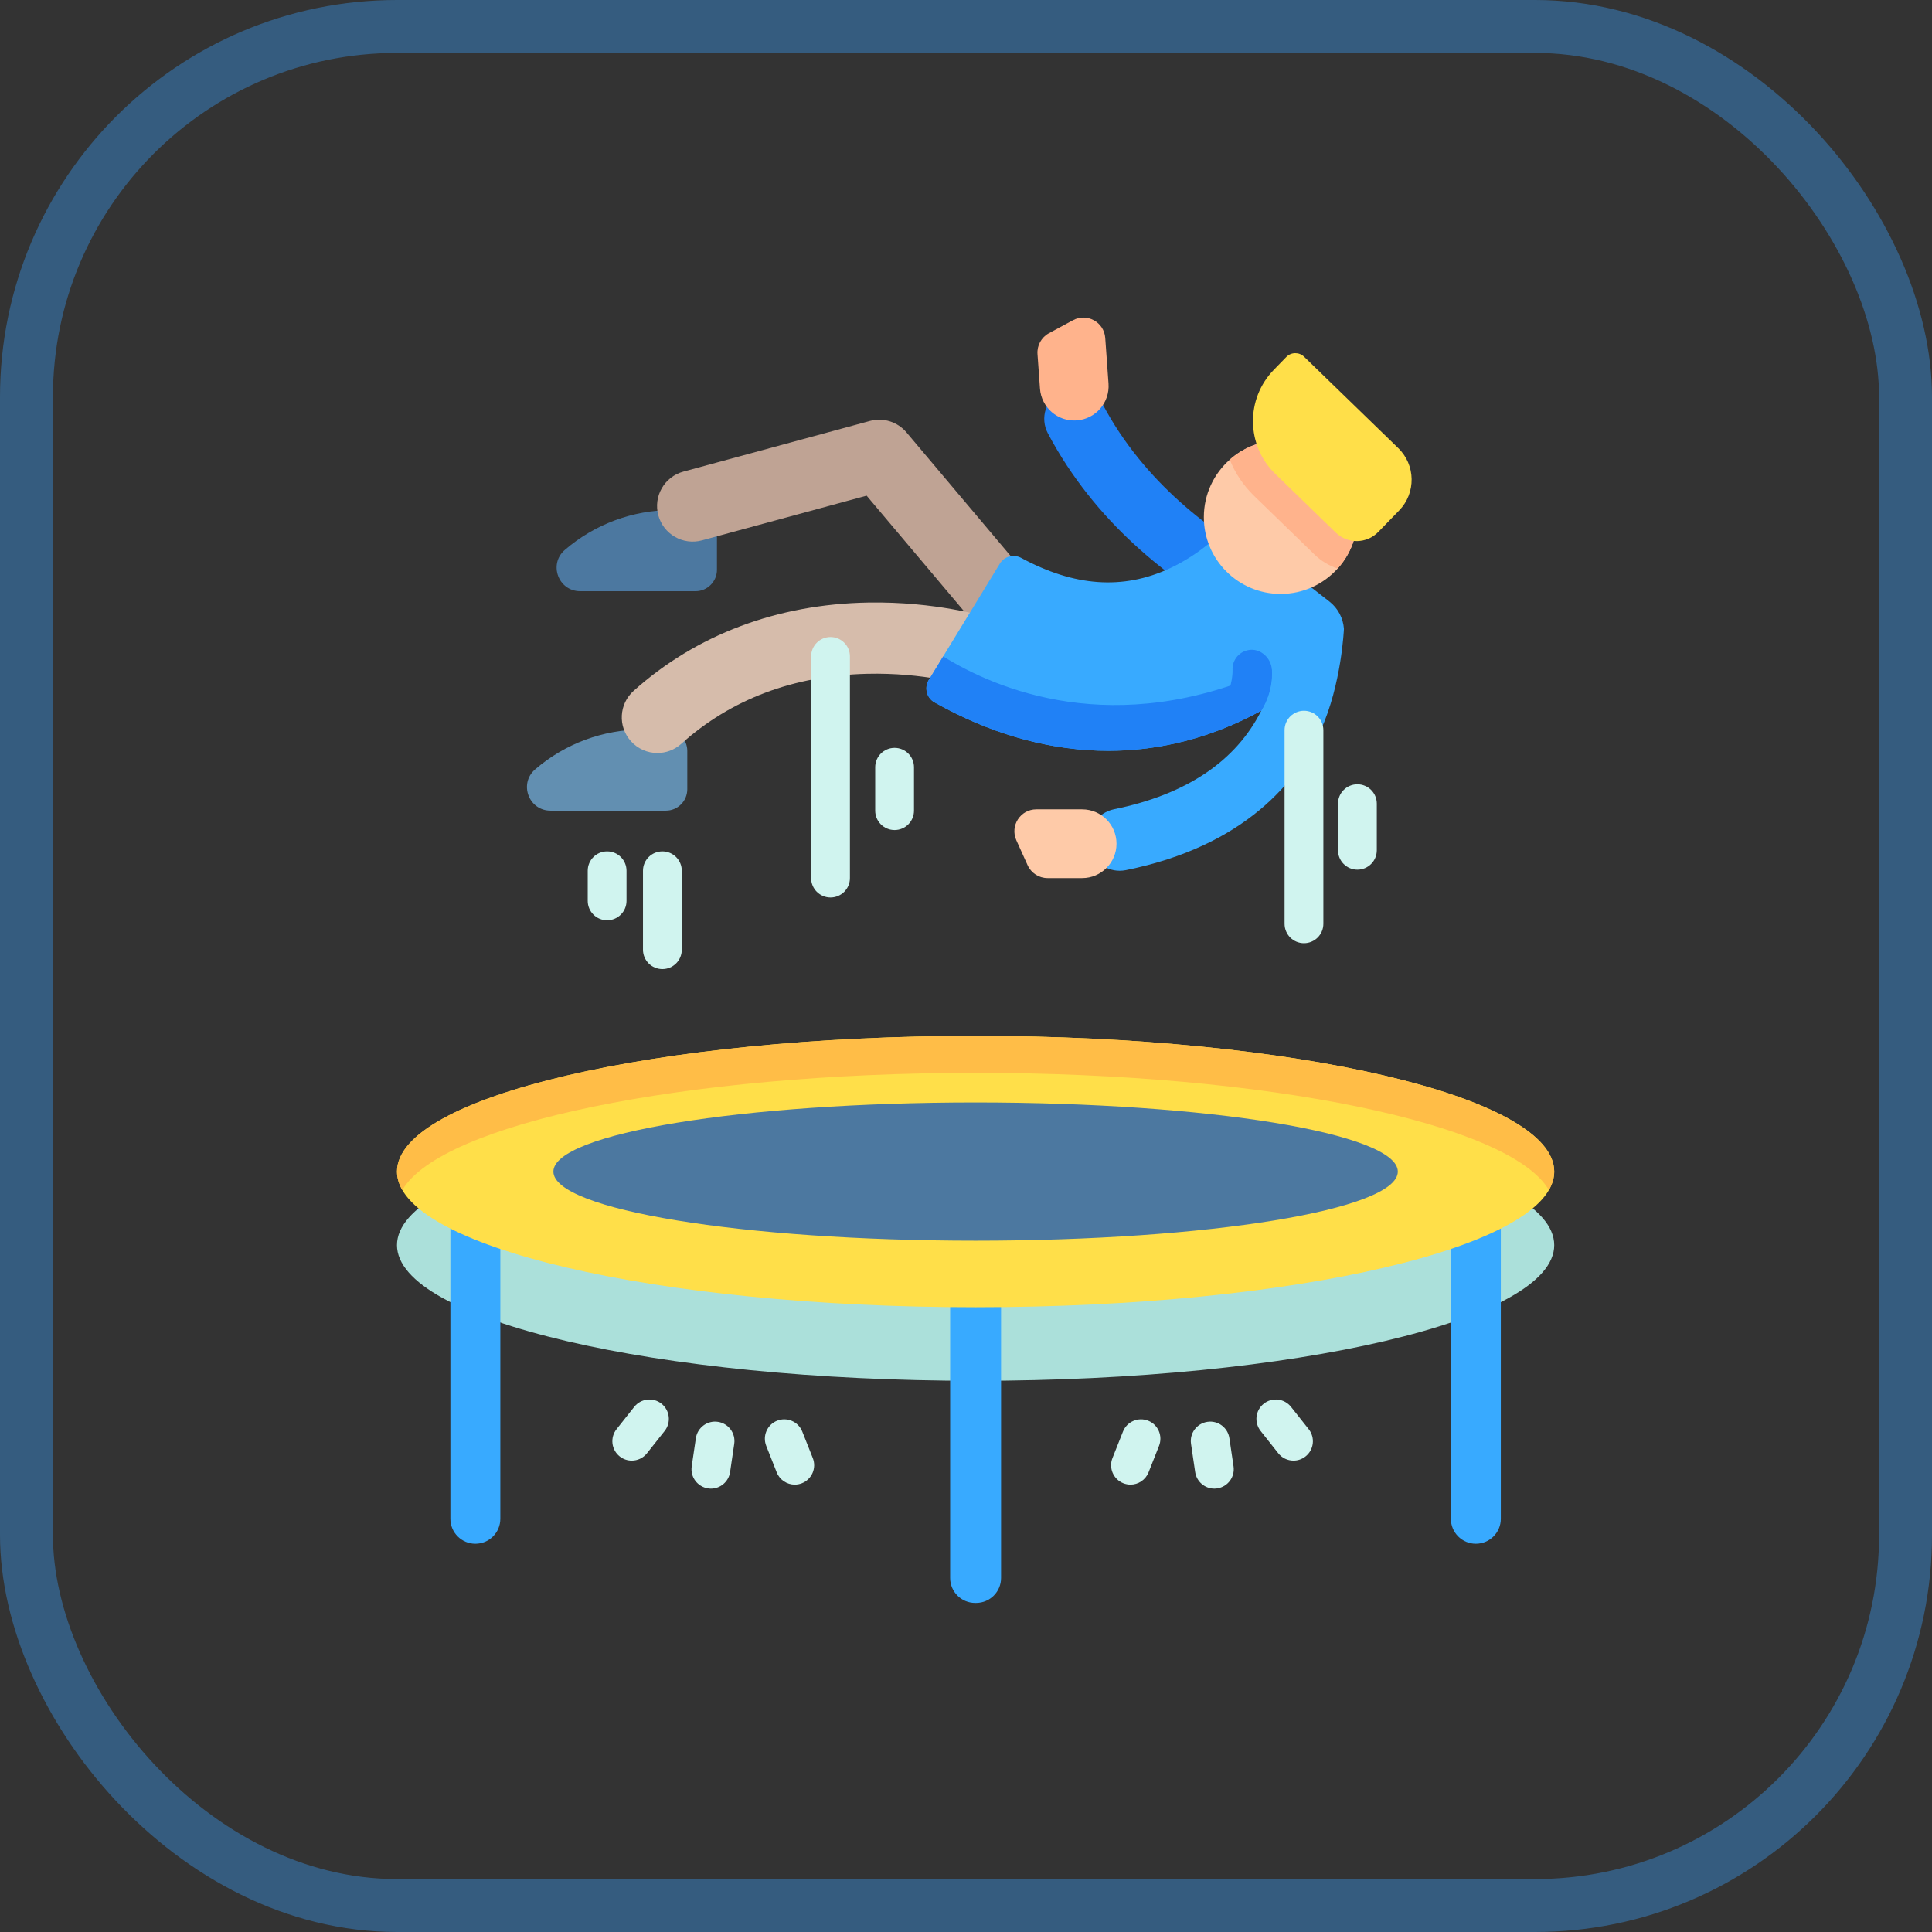 <?xml version="1.0" encoding="UTF-8"?>
<svg width="73px" height="73px" viewBox="0 0 73 73" version="1.1" xmlns="http://www.w3.org/2000/svg" xmlns:xlink="http://www.w3.org/1999/xlink">
    <rect x="0" y="0" width="73" height="73" fill="#333333" stroke="none"/>
    <!-- Generator: Sketch 51.3 (57544) - http://www.bohemiancoding.com/sketch -->
    <title>progressive-webapps/rendering-performance/debounce</title>
    <desc>Created with Sketch.</desc>
    <defs>
        <rect id="path-1" x="0" y="0" width="69" height="69" rx="14"></rect>
    </defs>
    <g id="progressive-webapps/rendering-performance/debounce" stroke="none" stroke-width="1" fill="none" fill-rule="evenodd">
        <g id="container" transform="translate(2, 2)">
            <mask id="mask-2" fill="white">
                <use xlink:href="#path-1"></use>
            </mask>
            <rect stroke="#355C7F" stroke-width="2" x="-1" y="-1" width="71" height="71" rx="14"></rect>
        </g>
        <g id="trampoline" transform="translate(15, 12)" fill-rule="nonzero">
            <path d="M43.726,35.047 C43.726,32.215 33.938,29.92 21.863,29.92 C9.788,29.92 -2.84217094e-14,32.215 -2.84217094e-14,35.047 C-2.84217094e-14,37.878 9.788,40.173 21.863,40.173 C33.938,40.173 43.726,37.878 43.726,35.047 Z" id="Shape" fill="#ABE0DA"></path>
            <path d="M2.962,46.33 C2.441,46.33 2.018,45.907 2.018,45.386 L2.018,32.81 L3.905,32.81 L3.905,45.386 C3.905,45.907 3.483,46.33 2.962,46.33 Z" id="Shape" fill="#38AAFF"></path>
            <path d="M21.881,48.566 L21.845,48.566 C21.324,48.566 20.901,48.144 20.901,47.623 L20.901,35.047 L22.825,35.047 L22.825,47.623 C22.825,48.144 22.402,48.566 21.881,48.566 Z" id="Shape" fill="#38AAFF"></path>
            <path d="M40.765,46.33 C40.243,46.33 39.821,45.907 39.821,45.386 L39.821,32.81 L41.708,32.81 L41.708,45.386 C41.708,45.907 41.286,46.33 40.765,46.33 Z" id="Shape" fill="#38AAFF"></path>
            <path d="M43.726,32.268 C43.726,29.436 33.938,27.141 21.863,27.141 C9.788,27.141 -2.84217094e-14,29.436 -2.84217094e-14,32.268 C-2.84217094e-14,35.099 9.788,37.394 21.863,37.394 C33.938,37.394 43.726,35.099 43.726,32.268 Z" id="Shape" fill="#FFDF49"></path>
            <path d="M43.726,32.268 C43.726,32.504 43.657,32.738 43.524,32.965 C42.074,30.465 32.929,28.537 21.863,28.537 C10.798,28.537 1.652,30.465 0.202,32.965 C0.069,32.738 0,32.504 0,32.268 C0,29.437 9.788,27.141 21.863,27.141 C33.938,27.141 43.726,29.437 43.726,32.268 Z" id="Shape" fill="#FFBD47"></path>
            <path d="M37.816,32.268 C37.816,30.826 30.674,29.656 21.863,29.656 C13.052,29.656 5.91,30.826 5.91,32.268 C5.91,33.71 13.052,34.879 21.863,34.879 C30.674,34.879 37.816,33.71 37.816,32.268 Z" id="Shape" fill="#4C78A0"></path>
            <g id="Group" transform="translate(8.063, 40.788)" fill="#D0F4EF">
                <path d="M3.799,3.459 C3.764,3.459 3.728,3.456 3.692,3.45 C3.291,3.391 3.014,3.019 3.073,2.619 L3.23,1.554 C3.289,1.153 3.662,0.876 4.062,0.936 C4.462,0.995 4.739,1.367 4.68,1.767 L4.523,2.832 C4.47,3.196 4.157,3.459 3.799,3.459 Z" id="Shape"></path>
                <path d="M6.967,3.308 C6.675,3.308 6.399,3.132 6.285,2.845 L5.889,1.845 C5.74,1.468 5.924,1.042 6.3,0.893 C6.676,0.744 7.102,0.928 7.251,1.304 L7.648,2.305 C7.797,2.681 7.613,3.107 7.237,3.256 C7.148,3.291 7.057,3.308 6.967,3.308 Z" id="Shape"></path>
                <path d="M0.807,2.401 C0.648,2.401 0.488,2.35 0.353,2.243 C0.036,1.992 -0.018,1.531 0.233,1.214 L0.901,0.37 C1.153,0.053 1.614,-0.001 1.931,0.25 C2.248,0.502 2.302,0.962 2.051,1.28 L1.382,2.124 C1.238,2.306 1.024,2.401 0.807,2.401 Z" id="Shape"></path>
                <path d="M22.82,3.459 C22.462,3.459 22.15,3.197 22.096,2.832 L21.939,1.767 C21.88,1.367 22.157,0.995 22.558,0.936 C22.958,0.876 23.33,1.153 23.389,1.554 L23.546,2.619 C23.605,3.019 23.328,3.391 22.928,3.45 C22.891,3.456 22.855,3.459 22.82,3.459 Z" id="Shape"></path>
                <path d="M19.652,3.308 C19.563,3.308 19.471,3.291 19.382,3.256 C19.006,3.107 18.822,2.681 18.971,2.305 L19.368,1.304 C19.517,0.928 19.943,0.744 20.32,0.893 C20.696,1.042 20.88,1.468 20.73,1.845 L20.334,2.845 C20.22,3.132 19.944,3.308 19.652,3.308 Z" id="Shape"></path>
                <path d="M25.812,2.401 C25.595,2.401 25.381,2.306 25.237,2.124 L24.569,1.28 C24.318,0.962 24.371,0.501 24.688,0.25 C25.006,-0.001 25.467,0.053 25.718,0.37 L26.386,1.214 C26.637,1.531 26.584,1.992 26.266,2.243 C26.132,2.35 25.971,2.401 25.812,2.401 Z" id="Shape"></path>
            </g>
            <path d="M10.16,18.63 L5.8,18.63 C4.977,18.63 4.598,17.607 5.221,17.07 C6.349,16.098 7.789,15.564 9.278,15.564 L10.16,15.564 C10.607,15.564 10.969,15.926 10.969,16.373 L10.969,17.82 C10.969,18.268 10.607,18.63 10.16,18.63 Z" id="Shape" fill="#628FB1"></path>
            <path d="M11.28,10.338 L6.921,10.338 C6.098,10.338 5.718,9.315 6.342,8.778 C7.47,7.806 8.91,7.272 10.399,7.272 L11.28,7.272 C11.727,7.272 12.09,7.634 12.09,8.081 L12.09,9.528 C12.089,9.975 11.727,10.338 11.28,10.338 Z" id="Shape" fill="#4C78A0"></path>
            <path d="M23.096,12.332 C22.713,12.332 22.333,12.169 22.066,11.854 L17.745,6.728 L11.525,8.417 C10.808,8.612 10.069,8.188 9.874,7.471 C9.679,6.754 10.103,6.014 10.82,5.82 L17.868,3.906 C18.373,3.768 18.912,3.937 19.25,4.337 L24.124,10.119 C24.603,10.687 24.531,11.536 23.963,12.015 C23.71,12.228 23.402,12.332 23.096,12.332 Z" id="Shape" fill="#BFA394"></path>
            <path d="M9.839,16.452 C9.471,16.452 9.104,16.301 8.838,16.005 C8.341,15.452 8.387,14.601 8.94,14.105 C11.304,11.983 14.367,10.828 17.797,10.767 C20.357,10.721 22.239,11.299 22.318,11.323 C23.027,11.545 23.422,12.3 23.201,13.009 C22.979,13.717 22.226,14.112 21.518,13.893 C21.502,13.888 19.904,13.406 17.76,13.459 C14.982,13.527 12.62,14.418 10.738,16.108 C10.481,16.338 10.16,16.452 9.839,16.452 Z" id="Shape" fill="#D6BCAB"></path>
            <path d="M24.592,4.372 C26.38,7.754 29.197,9.886 31.394,11.129 L32.76,9.194 C30.825,8.13 28.238,6.254 26.665,3.277 C26.422,2.816 25.917,2.585 25.43,2.669 C25.312,2.689 25.194,2.728 25.081,2.788 C24.509,3.09 24.29,3.799 24.592,4.372 Z" id="Shape" fill="#2081F6"></path>
            <path d="M35.78,11.759 C35.78,11.759 35.694,13.847 34.904,15.589 C34.037,17.499 32.057,19.966 27.539,20.878 C27.461,20.893 27.382,20.901 27.305,20.901 C26.733,20.901 26.226,20.482 26.145,19.885 C26.062,19.271 26.491,18.7 27.097,18.576 C29.824,18.021 31.694,16.767 32.659,14.849 C32.65,14.854 32.641,14.858 32.632,14.863 C32.392,14.995 32.141,15.123 31.879,15.245 C30.274,15.991 28.591,16.369 26.871,16.369 C26.739,16.369 26.607,16.366 26.474,16.362 C24.41,16.291 22.338,15.679 20.31,14.539 C20.012,14.371 19.915,13.986 20.093,13.694 L20.637,12.803 L22.778,9.297 C22.946,9.021 23.301,8.926 23.586,9.08 C25.594,10.166 27.435,10.294 29.197,9.475 C29.782,9.203 30.272,8.866 30.644,8.566 C31.169,8.144 31.919,8.146 32.451,8.561 L35.228,10.726 C35.566,10.99 35.751,11.368 35.78,11.759 Z" id="Shape" fill="#38AAFF"></path>
            <path d="M32.659,14.849 C32.419,14.981 32.141,15.123 31.879,15.245 C30.274,15.991 28.591,16.369 26.871,16.369 C26.739,16.369 26.607,16.366 26.474,16.362 C24.41,16.291 22.338,15.679 20.31,14.539 C20.012,14.371 19.915,13.986 20.093,13.694 L20.637,12.803 C22.594,14.017 27.112,15.986 33.054,13.287 C33.054,13.287 33.128,14.039 32.659,14.849 Z" id="Shape" fill="#2081F6"></path>
            <path d="M32.659,14.849 C32.65,14.853 32.64,14.858 32.633,14.863 C32.392,14.995 32.141,15.123 31.879,15.245 C31.731,15.313 31.582,15.379 31.434,15.441 C31.148,15.221 31.063,14.817 31.249,14.497 C31.592,13.902 31.573,13.331 31.572,13.325 C31.548,12.92 31.856,12.577 32.259,12.552 C32.662,12.527 33.028,12.883 33.054,13.287 C33.059,13.388 33.133,14.073 32.659,14.849 Z" id="Shape" fill="#2081F6"></path>
            <path d="M25.889,21.178 L24.581,21.178 C24.256,21.178 23.961,20.987 23.827,20.69 L23.402,19.749 C23.155,19.201 23.556,18.581 24.156,18.581 L25.889,18.581 C26.606,18.581 27.187,19.162 27.187,19.879 C27.187,20.596 26.606,21.178 25.889,21.178 Z" id="Shape" fill="#FECAA8"></path>
            <path d="M24.295,2.683 L24.201,1.379 C24.178,1.054 24.347,0.746 24.633,0.591 L25.543,0.1 C26.071,-0.185 26.718,0.17 26.761,0.769 L26.885,2.497 C26.936,3.212 26.398,3.834 25.683,3.885 C24.968,3.937 24.346,3.399 24.295,2.683 Z" id="Shape" fill="#FFB38C"></path>
            <path d="M36.289,7.54 C36.289,8.288 36.007,8.969 35.542,9.483 C35.012,10.072 34.243,10.441 33.388,10.441 C31.786,10.441 30.487,9.143 30.487,7.54 C30.487,6.675 30.866,5.898 31.467,5.368 C31.978,4.914 32.652,4.639 33.388,4.639 C34.991,4.639 36.289,5.938 36.289,7.54 Z" id="Shape" fill="#FECAA8"></path>
            <path d="M36.289,7.54 C36.289,8.288 36.007,8.969 35.542,9.483 C35.219,9.376 34.92,9.197 34.668,8.952 L32.382,6.733 C31.978,6.341 31.668,5.877 31.467,5.368 C31.978,4.914 32.652,4.639 33.388,4.639 C34.991,4.639 36.289,5.938 36.289,7.54 Z" id="Shape" fill="#FFB38C"></path>
            <path d="M33.186,5.906 L35.472,8.124 C35.922,8.561 36.641,8.55 37.078,8.1 L37.868,7.286 C38.508,6.627 38.493,5.572 37.833,4.932 L34.274,1.478 C34.086,1.295 33.786,1.3 33.603,1.488 L33.127,1.978 C32.059,3.079 32.085,4.837 33.186,5.906 Z" id="Shape" fill="#FFDF49"></path>
            <path d="M16.381,21.911 C15.976,21.911 15.648,21.583 15.648,21.178 L15.648,12.803 C15.648,12.398 15.976,12.07 16.381,12.07 C16.786,12.07 17.114,12.398 17.114,12.803 L17.114,21.178 C17.114,21.583 16.786,21.911 16.381,21.911 Z" id="Shape" fill="#D0F4EF"></path>
            <path d="M18.802,19.363 C18.397,19.363 18.069,19.035 18.069,18.63 L18.069,16.991 C18.069,16.586 18.397,16.258 18.802,16.258 C19.207,16.258 19.535,16.586 19.535,16.991 L19.535,18.63 C19.535,19.035 19.207,19.363 18.802,19.363 Z" id="Shape" fill="#D0F4EF"></path>
            <path d="M34.27,23.638 C33.865,23.638 33.537,23.31 33.537,22.905 L33.537,15.589 C33.537,15.184 33.865,14.856 34.27,14.856 C34.675,14.856 35.003,15.184 35.003,15.589 L35.003,22.905 C35.003,23.31 34.675,23.638 34.27,23.638 Z" id="Shape" fill="#D0F4EF"></path>
            <path d="M36.289,20.86 C35.884,20.86 35.556,20.532 35.556,20.127 L35.556,18.366 C35.556,17.961 35.884,17.634 36.289,17.634 C36.694,17.634 37.022,17.961 37.022,18.366 L37.022,20.127 C37.022,20.532 36.694,20.86 36.289,20.86 Z" id="Shape" fill="#D0F4EF"></path>
            <path d="M7.94,22.772 C7.535,22.772 7.207,22.444 7.207,22.039 L7.207,20.901 C7.207,20.497 7.535,20.169 7.94,20.169 C8.345,20.169 8.673,20.497 8.673,20.901 L8.673,22.039 C8.673,22.444 8.345,22.772 7.94,22.772 Z" id="Shape" fill="#D0F4EF"></path>
            <path d="M10.028,24.617 C9.623,24.617 9.295,24.289 9.295,23.884 L9.295,20.901 C9.295,20.497 9.623,20.169 10.028,20.169 C10.433,20.169 10.761,20.497 10.761,20.901 L10.761,23.884 C10.761,24.289 10.433,24.617 10.028,24.617 Z" id="Shape" fill="#D0F4EF"></path>
        </g>
    </g>
</svg>